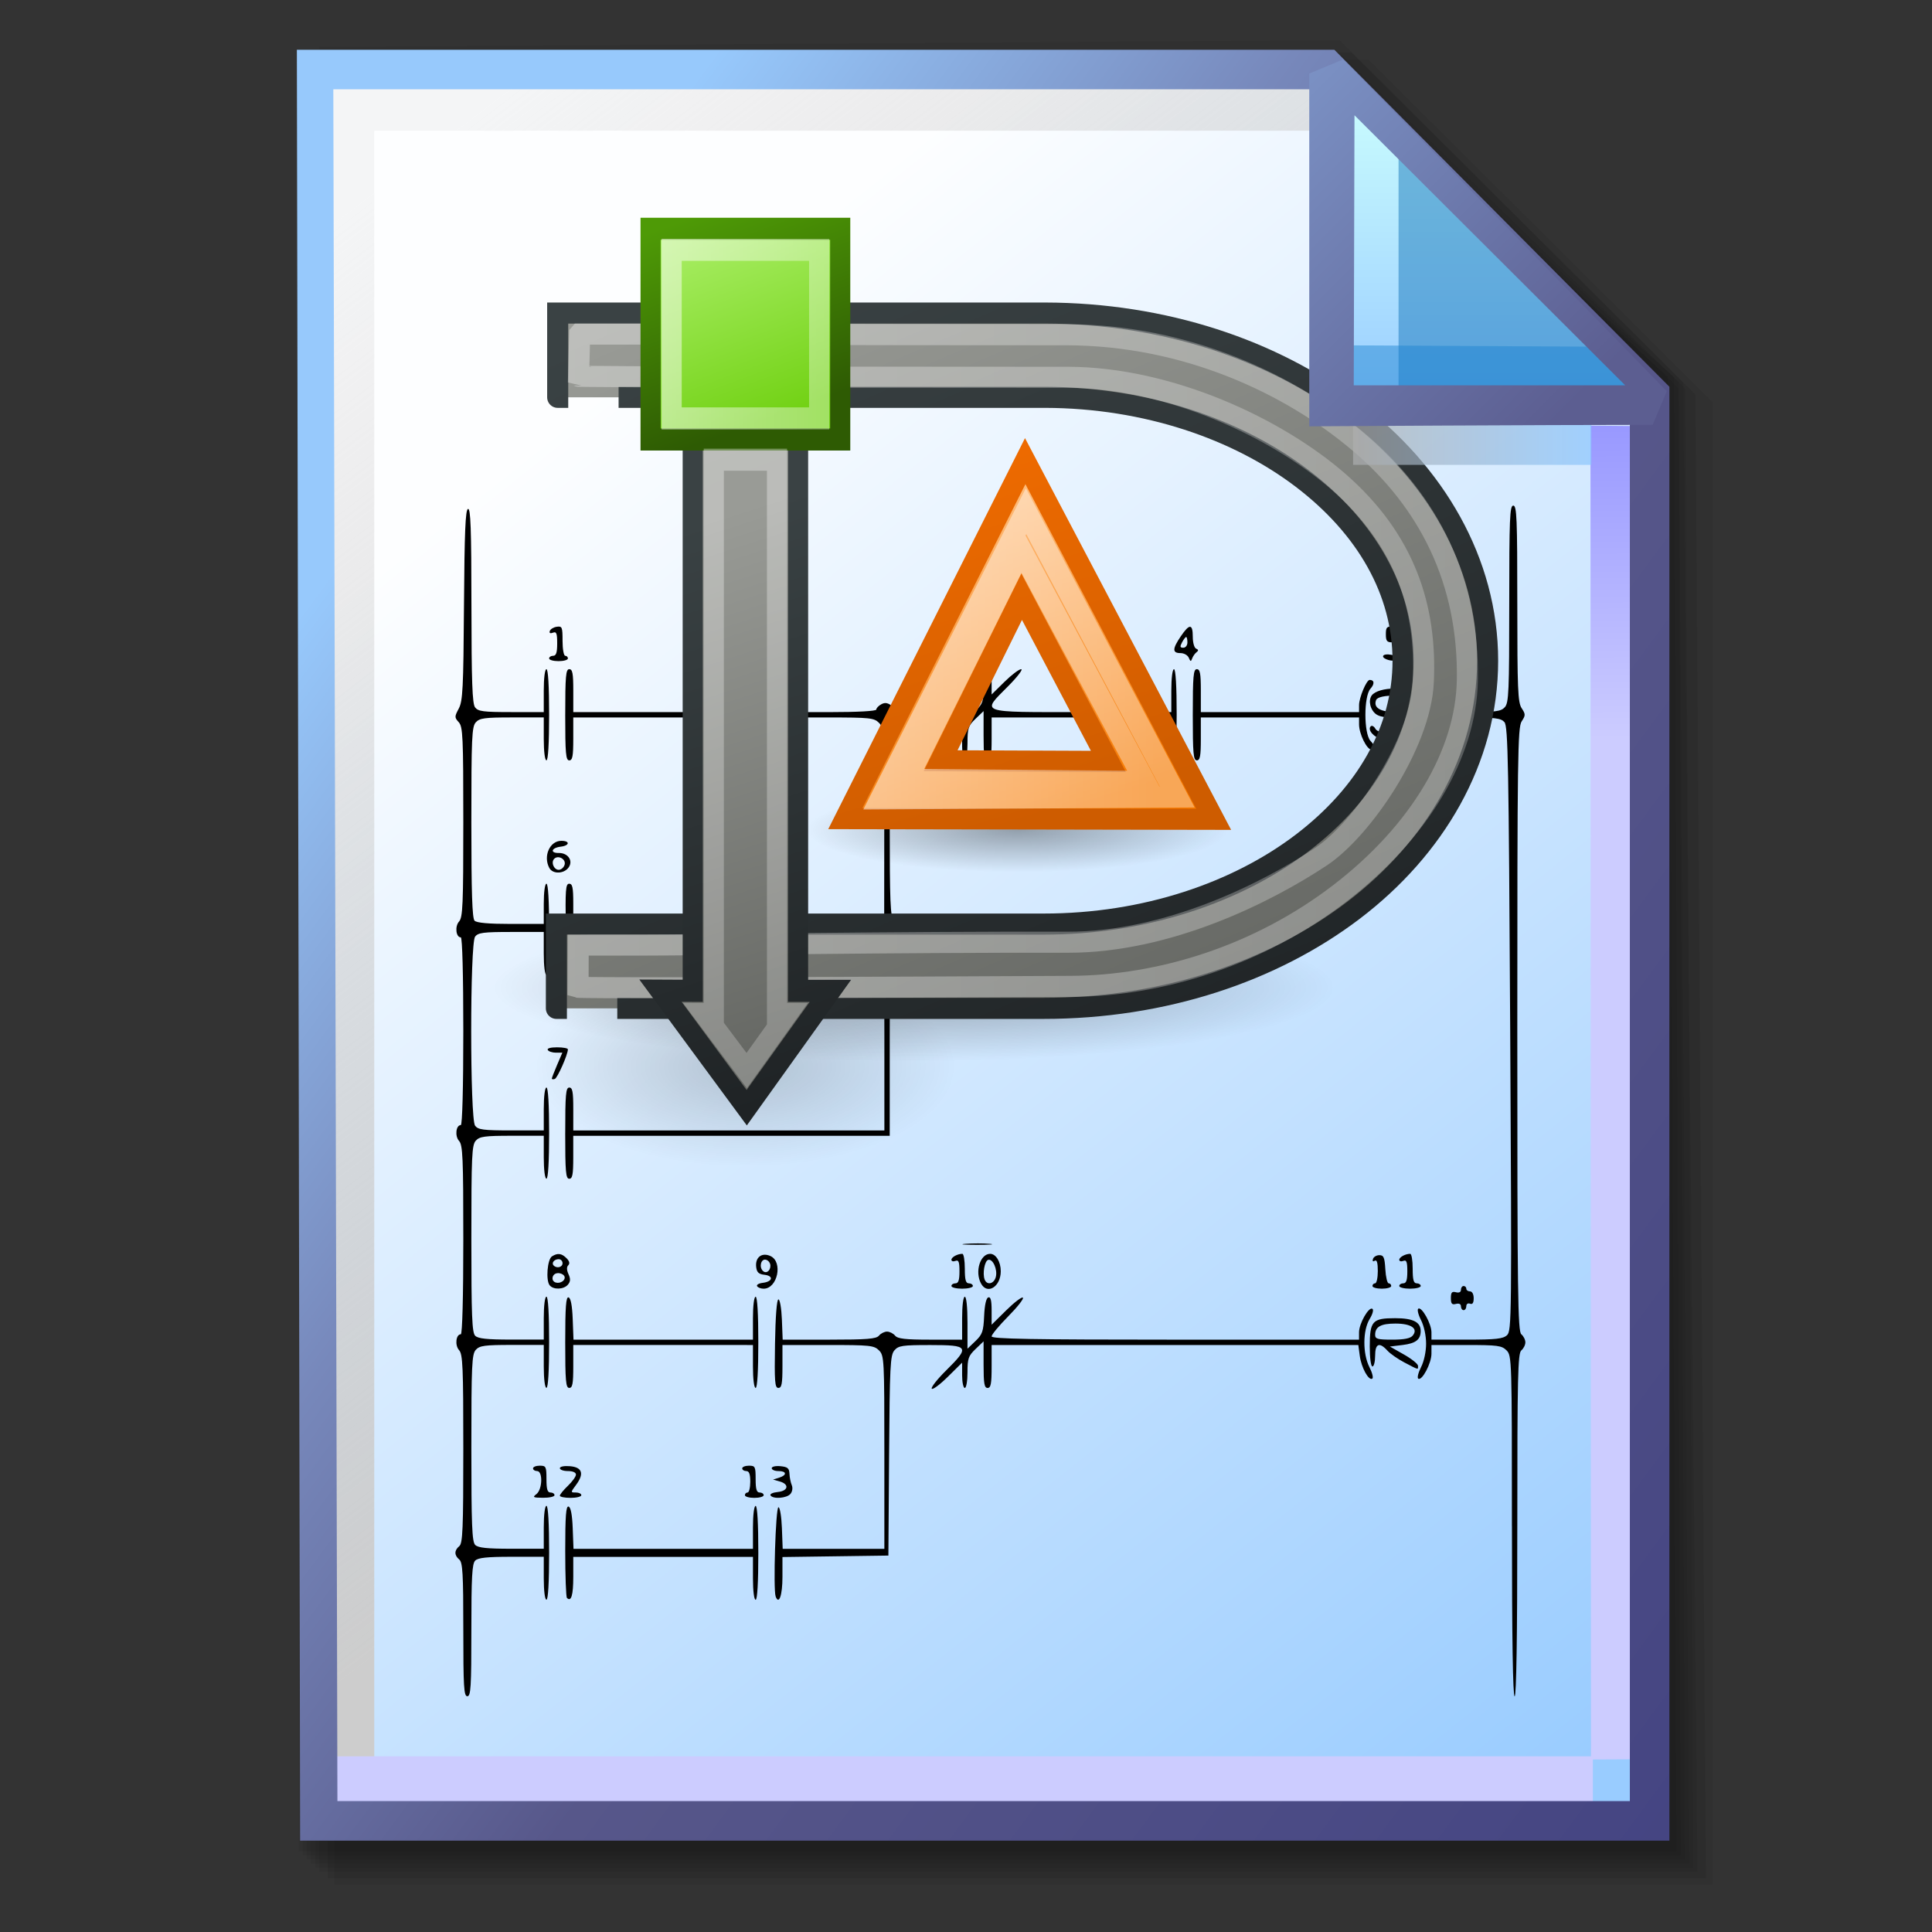 <?xml version="1.0" encoding="UTF-8" standalone="no"?>
<!-- Created with Inkscape (http://www.inkscape.org/) -->

<svg
   width="256mm"
   height="256mm"
   viewBox="0 0 256 256"
   version="1.1"
   id="svg1"
   inkscape:version="1.3.2 (091e20ef0f, 2023-11-25)"
   xml:space="preserve"
   sodipodi:docname="application-x-dia-diagram.svg"
   xmlns:inkscape="http://www.inkscape.org/namespaces/inkscape"
   xmlns:sodipodi="http://sodipodi.sourceforge.net/DTD/sodipodi-0.dtd"
   xmlns:xlink="http://www.w3.org/1999/xlink"
   xmlns="http://www.w3.org/2000/svg"
   xmlns:svg="http://www.w3.org/2000/svg"
   xmlns:rdf="http://www.w3.org/1999/02/22-rdf-syntax-ns#"
   xmlns:cc="http://creativecommons.org/ns#"
   xmlns:dc="http://purl.org/dc/elements/1.1/"><rect x="0" y="0" width="256" height="256" fill="#333333" stroke="none"/><defs
     id="defs1"><linearGradient
       id="linearGradient26"
       inkscape:collect="always"><stop
         style="stop-color:#7b91c4;stop-opacity:1;"
         offset="0"
         id="stop26" /><stop
         style="stop-color:#5c5e91;stop-opacity:1"
         offset="1"
         id="stop27" /></linearGradient><linearGradient
       id="linearGradient24"
       inkscape:collect="always"><stop
         style="stop-color:#c7fafe;stop-opacity:1;"
         offset="0"
         id="stop24" /><stop
         style="stop-color:#9acdff;stop-opacity:1"
         offset="1"
         id="stop25" /></linearGradient><linearGradient
       id="linearGradient22"
       inkscape:collect="always"><stop
         style="stop-color:#adaeae;stop-opacity:0.825;"
         offset="0"
         id="stop22" /><stop
         style="stop-color:#8ac5fe;stop-opacity:0.836;"
         offset="1"
         id="stop23" /></linearGradient><linearGradient
       id="linearGradient18"
       inkscape:collect="always"><stop
         style="stop-color:#9797ff;stop-opacity:1;"
         offset="0"
         id="stop18" /><stop
         style="stop-color:#ccccff;stop-opacity:1;"
         offset="0.3"
         id="stop20" /><stop
         style="stop-color:#ccccff;stop-opacity:1;"
         offset="1"
         id="stop19" /></linearGradient><linearGradient
       id="linearGradient16"
       inkscape:collect="always"><stop
         style="stop-color:#cdcdcd;stop-opacity:0.175;"
         offset="0"
         id="stop16" /><stop
         style="stop-color:#cdcdcd;stop-opacity:1;"
         offset="1"
         id="stop17" /></linearGradient><linearGradient
       id="linearGradient12"
       inkscape:collect="always"><stop
         style="stop-color:#fdfeff;stop-opacity:1;"
         offset="0"
         id="stop13" /><stop
         style="stop-color:#99ccff;stop-opacity:1;"
         offset="1"
         id="stop14" /></linearGradient><linearGradient
       id="linearGradient9"
       inkscape:collect="always"><stop
         style="stop-color:#97c9fc;stop-opacity:1;"
         offset="0"
         id="stop9" /><stop
         style="stop-color:#7788bb;stop-opacity:1"
         offset="0.25"
         id="stop12" /><stop
         style="stop-color:#57578a;stop-opacity:1"
         offset="0.5"
         id="stop11" /><stop
         style="stop-color:#444482;stop-opacity:1;"
         offset="1"
         id="stop10" /></linearGradient><linearGradient
       inkscape:collect="always"
       xlink:href="#linearGradient9"
       id="linearGradient10"
       x1="31.622"
       y1="100.24"
       x2="221.195"
       y2="240.29"
       gradientUnits="userSpaceOnUse" /><linearGradient
       inkscape:collect="always"
       xlink:href="#linearGradient12"
       id="linearGradient14"
       x1="73.583"
       y1="62.021"
       x2="207.03"
       y2="229.599"
       gradientUnits="userSpaceOnUse" /><linearGradient
       inkscape:collect="always"
       xlink:href="#linearGradient16"
       id="linearGradient17"
       x1="57.531"
       y1="26.421"
       x2="147.132"
       y2="144.341"
       gradientUnits="userSpaceOnUse" /><linearGradient
       inkscape:collect="always"
       xlink:href="#linearGradient18"
       id="linearGradient19"
       x1="209.825"
       y1="58.536"
       x2="210.583"
       y2="194.577"
       gradientUnits="userSpaceOnUse" /><linearGradient
       inkscape:collect="always"
       xlink:href="#linearGradient22"
       id="linearGradient23"
       x1="177.192"
       y1="58.991"
       x2="207.32"
       y2="58.991"
       gradientUnits="userSpaceOnUse" /><linearGradient
       inkscape:collect="always"
       xlink:href="#linearGradient24"
       id="linearGradient25"
       x1="176.32"
       y1="20.127"
       x2="176.32"
       y2="56.696"
       gradientUnits="userSpaceOnUse" /><linearGradient
       inkscape:collect="always"
       xlink:href="#linearGradient26"
       id="linearGradient27"
       x1="172.597"
       y1="13.512"
       x2="210.544"
       y2="51.286"
       gradientUnits="userSpaceOnUse" /><radialGradient
       inkscape:collect="always"
       xlink:href="#linearGradient3704"
       id="radialGradient3718"
       gradientUnits="userSpaceOnUse"
       gradientTransform="matrix(1,0,0,0.284,0,23.284)"
       cx="1.75"
       cy="32.5"
       fx="1.75"
       fy="32.5"
       r="16.75" /><linearGradient
       inkscape:collect="always"
       id="linearGradient3704"><stop
         style="stop-color:#000000;stop-opacity:1;"
         offset="0"
         id="stop3706" /><stop
         style="stop-color:#000000;stop-opacity:0;"
         offset="1"
         id="stop3708" /></linearGradient><linearGradient
       inkscape:collect="always"
       xlink:href="#linearGradient4009"
       id="linearGradient4097"
       gradientUnits="userSpaceOnUse"
       gradientTransform="matrix(0.758,0,0,0.823,4.309,5.532)"
       x1="28.549"
       y1="31.5"
       x2="22.857"
       y2="11.665" /><linearGradient
       id="linearGradient4009"><stop
         style="stop-color:#f57900;stop-opacity:1;"
         offset="0"
         id="stop4011" /><stop
         style="stop-color:#ffc286;stop-opacity:1;"
         offset="1"
         id="stop4013" /></linearGradient><linearGradient
       inkscape:collect="always"
       xlink:href="#linearGradient4001"
       id="linearGradient4099"
       gradientUnits="userSpaceOnUse"
       gradientTransform="matrix(0.758,0,0,0.823,4.309,5.532)"
       x1="28.549"
       y1="31.5"
       x2="22.857"
       y2="11.665" /><linearGradient
       id="linearGradient4001"><stop
         style="stop-color:#ce5c00;stop-opacity:1;"
         offset="0"
         id="stop4003" /><stop
         style="stop-color:#ed6a00;stop-opacity:1;"
         offset="1"
         id="stop4005" /></linearGradient><linearGradient
       inkscape:collect="always"
       xlink:href="#linearGradient3711"
       id="linearGradient4101"
       gradientUnits="userSpaceOnUse"
       gradientTransform="matrix(0.836,0,0,0.952,-0.708,1.848)"
       x1="21.5"
       y1="26.5"
       x2="38.5"
       y2="26.5" /><linearGradient
       id="linearGradient3711"><stop
         style="stop-color:#ffffff;stop-opacity:0.938;"
         offset="0"
         id="stop3713" /><stop
         style="stop-color:#ffffff;stop-opacity:0.629;"
         offset="1"
         id="stop3715" /></linearGradient><radialGradient
       inkscape:collect="always"
       xlink:href="#linearGradient3704"
       id="radialGradient3714"
       gradientUnits="userSpaceOnUse"
       gradientTransform="matrix(1,0,0,0.284,0,23.284)"
       cx="1.75"
       cy="32.5"
       fx="1.75"
       fy="32.5"
       r="16.75" /><radialGradient
       inkscape:collect="always"
       xlink:href="#linearGradient3704"
       id="radialGradient3710"
       cx="1.75"
       cy="32.5"
       fx="1.75"
       fy="32.5"
       r="16.75"
       gradientTransform="matrix(1,0,0,0.284,0,23.284)"
       gradientUnits="userSpaceOnUse" /><linearGradient
       inkscape:collect="always"
       xlink:href="#linearGradient3928"
       id="linearGradient3916"
       x1="20.938"
       y1="45.5"
       x2="6.5"
       y2="8"
       gradientUnits="userSpaceOnUse"
       gradientTransform="matrix(1.026,0,0,1.138,1.553,-2.172)" /><linearGradient
       id="linearGradient3928"><stop
         style="stop-color:#61635f;stop-opacity:1;"
         offset="0"
         id="stop3930" /><stop
         style="stop-color:#999b96;stop-opacity:1;"
         offset="1"
         id="stop3932" /></linearGradient><linearGradient
       inkscape:collect="always"
       xlink:href="#linearGradient3936"
       id="linearGradient3924"
       x1="20.938"
       y1="45.5"
       x2="6.5"
       y2="8"
       gradientUnits="userSpaceOnUse"
       gradientTransform="matrix(1.026,0,0,1.138,1.553,-2.172)" /><linearGradient
       id="linearGradient3936"><stop
         style="stop-color:#1f2325;stop-opacity:1;"
         offset="0"
         id="stop3938" /><stop
         style="stop-color:#3a4244;stop-opacity:1;"
         offset="1"
         id="stop3940" /></linearGradient><linearGradient
       inkscape:collect="always"
       xlink:href="#linearGradient3711"
       id="linearGradient3956"
       x1="2"
       y1="24"
       x2="46.062"
       y2="24"
       gradientUnits="userSpaceOnUse"
       gradientTransform="matrix(1.026,0,0,1.144,1.553,-2.367)" /><linearGradient
       inkscape:collect="always"
       xlink:href="#linearGradient3928"
       id="linearGradient3934"
       x1="13.069"
       y1="41.909"
       x2="5.983"
       y2="17.716"
       gradientUnits="userSpaceOnUse" /><linearGradient
       inkscape:collect="always"
       xlink:href="#linearGradient3936"
       id="linearGradient3942"
       x1="13.069"
       y1="41.909"
       x2="5.983"
       y2="17.716"
       gradientUnits="userSpaceOnUse" /><linearGradient
       inkscape:collect="always"
       xlink:href="#linearGradient3697"
       id="linearGradient3703"
       x1="7.5"
       y1="7.268"
       x2="6.193"
       y2="3.334"
       gradientUnits="userSpaceOnUse"
       gradientTransform="matrix(2.25,0,0,2.281,-6.875,-3.484)" /><linearGradient
       id="linearGradient3697"><stop
         style="stop-color:#73d216;stop-opacity:1;"
         offset="0"
         id="stop3699" /><stop
         style="stop-color:#adf06b;stop-opacity:1;"
         offset="1"
         id="stop3701" /></linearGradient><linearGradient
       inkscape:collect="always"
       xlink:href="#linearGradient3689"
       id="linearGradient3695"
       x1="6.193"
       y1="3.334"
       x2="7.5"
       y2="7.268"
       gradientUnits="userSpaceOnUse"
       gradientTransform="matrix(2.25,0,0,2.281,-6.875,-3.484)" /><linearGradient
       id="linearGradient3689"><stop
         style="stop-color:#4e9a06;stop-opacity:1;"
         offset="0"
         id="stop3691" /><stop
         style="stop-color:#2e5b03;stop-opacity:1;"
         offset="1"
         id="stop3693" /></linearGradient><linearGradient
       inkscape:collect="always"
       xlink:href="#linearGradient3711"
       id="linearGradient3717"
       x1="10"
       y1="12.75"
       x2="20"
       y2="12.75"
       gradientUnits="userSpaceOnUse"
       gradientTransform="matrix(0.778,0,0,0.811,-1.667,-1.279)" /><linearGradient
       inkscape:collect="always"
       xlink:href="#linearGradient3711"
       id="linearGradient3729"
       x1="5.5"
       y1="12.625"
       x2="13.5"
       y2="37"
       gradientUnits="userSpaceOnUse"
       gradientTransform="matrix(1,0,0,1.045,-1.0367424e-6,-0.659)" /></defs><sodipodi:namedview
     id="base"
     pagecolor="#ffffff"
     bordercolor="#000000"
     borderopacity="0.3"
     inkscape:pageopacity="0.0"
     inkscape:pageshadow="2"
     inkscape:zoom="0.98994949"
     inkscape:cx="505.07627"
     inkscape:cy="476.792"
     inkscape:document-units="mm"
     inkscape:showpageshadow="2"
     inkscape:pagecheckerboard="0"
     inkscape:deskcolor="#d1d1d1"
     inkscape:current-layer="g28"
     showguides="true" /><g
     id="g28"
     transform="matrix(1.048,0,0,1.048,-6.407,-6.138)"><g
       id="g7"
       inkscape:label="shadow"
       style="display:inline"><path
         id="rect1"
         style="fill:#000000;fill-opacity:0.06;stroke-width:3.728;stroke-linecap:square"
         d="M 48.381,13.418 H 179.161 l 43.467,43.278 V 244.173 H 48.381 Z"
         sodipodi:nodetypes="cccccc" /><path
         id="path1"
         style="fill:#000000;fill-opacity:0.075;stroke-width:3.728;stroke-linecap:square"
         d="m 47.563,12.6 129.443,-0.134 43.467,43.278 1.336,187.61 H 47.563 Z"
         sodipodi:nodetypes="cccccc" /><path
         id="path2"
         style="fill:#000000;fill-opacity:0.06;stroke-width:3.728;stroke-linecap:square"
         d="m 46.494,11.793 128.976,-0.869 43.467,43.278 1.804,188.345 H 46.494 Z"
         sodipodi:nodetypes="cccccc" /><path
         id="path3"
         style="fill:#000000;fill-opacity:0.06;stroke-width:3.728;stroke-linecap:square"
         d="m 45.965,12.333 129.778,0.468 43.467,42.209 1.002,187.008 H 45.965 Z"
         sodipodi:nodetypes="cccccc" /><path
         id="path4"
         style="fill:#000000;fill-opacity:0.06;stroke-width:3.728;stroke-linecap:square"
         d="m 45.436,12.338 129.443,0.935 43.467,41.675 1.336,186.541 H 45.436 Z"
         sodipodi:nodetypes="cccccc" /><path
         id="path5"
         style="fill:#000000;fill-opacity:0.06;stroke-width:3.728;stroke-linecap:square"
         d="M 44.906,12.745 174.884,13.413 218.352,54.152 219.153,240.96 H 44.906 Z"
         sodipodi:nodetypes="cccccc" /><path
         id="path6"
         style="fill:#000000;fill-opacity:0.06;stroke-width:3.728;stroke-linecap:square"
         d="m 44.377,15.022 129.911,0.535 43.467,37.933 0.869,186.942 H 44.377 Z"
         sodipodi:nodetypes="cccccc" /><path
         id="path7"
         style="fill:#000000;fill-opacity:0.06;stroke-width:3.728;stroke-linecap:square"
         d="m 43.848,13.424 129.711,1.069 43.467,39.002 1.069,186.407 H 43.848 Z"
         sodipodi:nodetypes="cccccc" /></g><g
       id="g14"
       style="display:inline"><path
         style="color:#000000;fill:url(#linearGradient14);stroke-linecap:square;-inkscape-stroke:none"
         d="M 46.154,14.648 H 173.783 l 40.903,41.14 V 236.079 H 46.555 Z"
         id="path15"
         inkscape:label="headbgground" /><path
         id="rect16"
         style="display:inline;fill:url(#linearGradient17);fill-opacity:1;stroke-width:5;stroke-linecap:square"
         d="M 45.436,14.165 H 176.703 l 0.204,8.221 H 53.434 V 235.98 h -7.998 z"
         sodipodi:nodetypes="ccccccc" /><path
         id="rect17"
         style="fill:url(#linearGradient19);stroke-width:5;stroke-linecap:square"
         d="M 47.058,227.92 H 207.275 l -0.067,-168.246 7.317,0.067 0.067,168.547 -7.083,0.033 v 7.348 H 47.058 Z"
         sodipodi:nodetypes="ccccccccc" /><path
         style="color:#000000;fill:url(#linearGradient10);stroke-linecap:square;-inkscape-stroke:none"
         d="M 43.648,12.148 44.059,238.58 H 217.186 V 54.758 L 174.822,12.148 Z m 4.609,5 H 172.744 l 39.441,39.672 V 233.58 H 48.775 Z"
         id="path16"
         inkscape:label="headframe"
         sodipodi:nodetypes="cccccccccccc" /></g><path
       style="clip-rule:nonzero;display:inline;fill:#000000;fill-rule:nonzero;stroke:#ffffff;stroke-width:0;stroke-miterlimit:4"
       d="m 64.693,211.899 c 0,-7.085 -0.082,-8.503 -0.509,-8.858 -0.648,-0.538 -0.648,-1.158 0,-1.695 0.434,-0.36 0.509,-2.156 0.509,-12.306 0,-10.387 -0.068,-11.959 -0.539,-12.48 -0.55,-0.608 -0.395,-2.001 0.223,-2.001 0.19,0 0.316,-4.776 0.316,-11.926 0,-10.425 -0.068,-12.001 -0.539,-12.522 -0.55,-0.608 -0.395,-2.001 0.223,-2.001 0.189,0 0.316,-4.754 0.316,-11.868 0,-7.114 -0.127,-11.868 -0.316,-11.868 -0.618,0 -0.773,-1.393 -0.223,-2.001 0.471,-0.521 0.539,-2.101 0.539,-12.58 0,-10.804 -0.057,-12.047 -0.577,-12.621 -0.543,-0.6 -0.543,-0.701 9.01e-4,-1.722 0.508,-0.954 0.588,-2.538 0.661,-13.094 0.065,-9.246 0.181,-12.042 0.508,-12.15 0.334,-0.111 0.426,2.477 0.435,12.179 0.009,9.707 0.106,12.446 0.461,12.913 0.385,0.508 1.044,0.593 4.567,0.593 h 4.116 v -2.713 c 0,-1.582 0.141,-2.713 0.339,-2.713 0.213,0 0.339,2.148 0.339,5.764 0,3.617 -0.126,5.764 -0.339,5.764 -0.198,0 -0.339,-1.13 -0.339,-2.713 v -2.713 h -4.016 c -3.46,0 -4.094,0.086 -4.578,0.62 -0.5,0.552 -0.561,1.932 -0.561,12.648 0,8.903 0.106,12.133 0.407,12.434 0.272,0.272 1.786,0.407 4.578,0.407 h 4.171 v -2.543 c 0,-1.469 0.143,-2.543 0.339,-2.543 0.213,0 0.339,2.147 0.339,5.764 0,3.617 -0.126,5.764 -0.339,5.764 -0.198,0 -0.339,-1.13 -0.339,-2.713 v -2.713 h -4.116 c -3.523,0 -4.181,0.086 -4.567,0.593 -0.657,0.866 -0.657,23.039 0,23.905 0.385,0.508 1.044,0.593 4.567,0.593 h 4.116 v -2.713 c 0,-1.582 0.141,-2.713 0.339,-2.713 0.213,0 0.339,2.148 0.339,5.764 0,3.617 -0.126,5.764 -0.339,5.764 -0.198,0 -0.339,-1.13 -0.339,-2.713 v -2.713 h -4.016 c -3.46,0 -4.094,0.086 -4.578,0.62 -0.5,0.552 -0.561,1.915 -0.561,12.401 0,9.758 0.083,11.864 0.484,12.265 0.366,0.366 1.482,0.484 4.578,0.484 h 4.093 v -2.713 c 0,-1.582 0.141,-2.713 0.339,-2.713 0.213,0 0.339,2.147 0.339,5.764 0,3.617 -0.126,5.764 -0.339,5.764 -0.198,0 -0.339,-1.13 -0.339,-2.713 v -2.713 h -4.016 c -3.46,0 -4.094,0.086 -4.578,0.62 -0.5,0.552 -0.561,1.915 -0.561,12.401 0,9.758 0.083,11.864 0.484,12.265 0.366,0.366 1.482,0.484 4.578,0.484 h 4.093 v -2.713 c 0,-1.582 0.141,-2.713 0.339,-2.713 0.213,0 0.339,2.204 0.339,5.934 0,3.73 -0.126,5.934 -0.339,5.934 -0.198,0 -0.339,-1.13 -0.339,-2.713 v -2.713 h -4.093 c -3.095,0 -4.211,0.118 -4.578,0.484 -0.394,0.394 -0.484,2.047 -0.484,8.816 0,7.18 -0.07,8.332 -0.509,8.332 -0.438,0 -0.509,-1.163 -0.509,-8.435 z M 197.274,198.803 c 0,-21.079 -0.014,-21.546 -0.678,-22.21 -0.609,-0.609 -1.13,-0.678 -5.086,-0.678 h -4.408 l -0.001,1.102 c -0.001,1.205 -1.186,3.451 -1.664,3.155 -0.164,-0.101 -0.009,-0.752 0.344,-1.445 0.381,-0.747 0.643,-1.962 0.643,-2.982 0,-1.02 -0.262,-2.235 -0.643,-2.982 -0.353,-0.693 -0.508,-1.343 -0.344,-1.445 0.444,-0.274 1.662,1.912 1.664,2.986 l 0.001,0.932 h 4.466 c 3.669,0 4.576,-0.1 5.083,-0.558 0.591,-0.535 0.608,-2.114 0.406,-38.74 -0.185,-33.499 -0.274,-38.255 -0.727,-38.775 -0.442,-0.508 -1.146,-0.593 -4.872,-0.593 h -4.355 v 0.881 c 0,1.187 -0.982,3.188 -1.565,3.188 -0.628,0 -0.592,-0.32 0.124,-1.112 0.866,-0.959 0.851,-5.654 -0.021,-6.618 -0.339,-0.374 -0.473,-0.768 -0.3,-0.875 0.548,-0.338 1.474,1.037 1.667,2.475 l 0.185,1.383 h 4.311 c 3.746,0 4.384,-0.081 4.872,-0.62 0.501,-0.553 0.561,-1.96 0.561,-13.055 0,-10.827 0.066,-12.434 0.509,-12.434 0.443,0 0.509,1.603 0.509,12.388 0,10.833 0.069,12.493 0.548,13.224 0.504,0.769 0.504,0.902 0,1.672 -0.496,0.757 -0.548,4.436 -0.548,38.953 0,33.468 0.062,38.168 0.509,38.539 0.28,0.232 0.509,0.69 0.509,1.017 0,0.327 -0.229,0.785 -0.509,1.017 -0.442,0.367 -0.509,3.242 -0.509,22.082 0,14.214 -0.117,21.66 -0.339,21.66 -0.222,0 -0.339,-7.403 -0.339,-21.532 z m -119.478,9.089 c -0.119,-0.119 -0.217,-2.798 -0.217,-5.953 0,-4.438 0.096,-5.704 0.424,-5.596 0.278,0.092 0.458,1.036 0.523,2.741 l 0.099,2.601 h 11.345 11.345 v -2.713 c 0,-1.582 0.141,-2.713 0.339,-2.713 0.213,0 0.339,2.204 0.339,5.934 0,3.73 -0.126,5.934 -0.339,5.934 -0.198,0 -0.339,-1.13 -0.339,-2.713 v -2.713 H 89.955 78.596 v 2.523 c 0,2.332 -0.262,3.205 -0.8,2.667 z m 26.39,-0.181 c -0.327,-0.853 -0.002,-11.282 0.35,-11.282 0.188,0 0.383,1.168 0.438,2.628 l 0.099,2.628 h 6.428 6.428 v -12.207 c 0,-11.755 -0.025,-12.232 -0.678,-12.885 -0.625,-0.625 -1.13,-0.678 -6.443,-0.678 h -5.764 v 2.713 c 0,2.204 -0.097,2.713 -0.517,2.713 -0.446,0 -0.504,-0.768 -0.424,-5.596 0.057,-3.441 0.224,-5.596 0.432,-5.597 0.187,-0.001 0.383,1.137 0.438,2.544 l 0.099,2.546 h 5.878 c 4.811,0 5.955,-0.092 6.3,-0.509 0.232,-0.28 0.69,-0.509 1.017,-0.509 0.327,0 0.785,0.229 1.017,0.509 0.332,0.4 1.283,0.509 4.45,0.509 h 4.027 v -2.713 c 0,-1.582 0.141,-2.713 0.339,-2.713 0.203,0 0.339,1.321 0.339,3.285 v 3.285 l 1.003,-0.961 c 0.881,-0.844 1.015,-1.23 1.102,-3.173 0.062,-1.393 0.256,-2.264 0.523,-2.352 0.303,-0.1 0.424,0.371 0.424,1.657 v 1.797 l 1.857,-1.833 c 1.021,-1.008 1.966,-1.724 2.1,-1.59 0.134,0.134 -0.701,1.197 -1.857,2.363 -1.155,1.166 -2.1,2.306 -2.1,2.534 0,0.323 5.144,0.415 23.227,0.415 h 23.227 l 0.001,-0.932 c 0.001,-1.102 1.225,-3.257 1.687,-2.971 0.183,0.113 0.035,0.669 -0.343,1.288 -0.883,1.448 -0.895,4.399 -0.024,6.106 0.353,0.693 0.513,1.341 0.354,1.439 -0.461,0.285 -1.38,-1.391 -1.58,-2.882 l -0.184,-1.369 h -23.182 -23.182 v 2.713 c 0,2.185 -0.099,2.713 -0.509,2.713 -0.413,0 -0.509,-0.553 -0.509,-2.946 v -2.946 l -1.017,0.975 c -0.902,0.864 -1.017,1.198 -1.017,2.946 0,1.088 -0.152,1.971 -0.339,1.971 -0.187,0 -0.339,-0.72 -0.339,-1.599 v -1.599 l -1.824,1.802 c -1.003,0.991 -1.912,1.661 -2.018,1.488 -0.107,-0.173 0.714,-1.213 1.824,-2.311 3.015,-2.984 2.879,-3.205 -1.975,-3.205 -3.572,0 -4.055,0.071 -4.573,0.677 -0.521,0.608 -0.589,1.961 -0.669,13.309 l -0.089,12.632 -6.697,0.092 -6.697,0.092 v 2.516 c 0,2.317 -0.437,3.579 -0.859,2.479 z M 73.933,194.77 c 0.766,-0.582 0.834,-2.919 0.085,-2.919 -0.28,0 -0.509,-0.153 -0.509,-0.339 0,-0.186 0.381,-0.339 0.848,-0.339 0.791,0 0.848,0.113 0.848,1.695 0,1.281 0.124,1.695 0.509,1.695 0.28,0 0.509,0.153 0.509,0.339 0,0.186 -0.648,0.334 -1.441,0.328 -1.271,-0.009 -1.371,-0.064 -0.848,-0.461 z m 2.967,0.196 c 0,-0.152 0.458,-0.714 1.017,-1.25 0.559,-0.536 1.017,-1.175 1.017,-1.42 0,-0.269 -0.404,-0.445 -1.017,-0.445 -0.559,0 -1.017,-0.162 -1.017,-0.36 0,-0.208 0.535,-0.315 1.269,-0.254 1.559,0.129 1.831,0.941 0.789,2.351 -0.717,0.969 -0.717,0.975 -0.033,0.975 0.379,0 0.688,0.153 0.688,0.339 0,0.186 -0.61,0.339 -1.356,0.339 -0.746,0 -1.356,-0.124 -1.356,-0.276 z m 23.397,-0.063 c 0,-0.186 0.153,-0.339 0.339,-0.339 0.186,0 0.339,-0.61 0.339,-1.356 0,-0.98 -0.141,-1.356 -0.509,-1.356 -0.28,0 -0.509,-0.153 -0.509,-0.339 0,-0.186 0.381,-0.339 0.848,-0.339 0.791,0 0.848,0.113 0.848,1.695 0,1.281 0.124,1.695 0.509,1.695 0.28,0 0.509,0.153 0.509,0.339 0,0.186 -0.534,0.339 -1.187,0.339 -0.653,0 -1.187,-0.153 -1.187,-0.339 z m 3.235,0.022 c -0.108,-0.174 0.303,-0.365 0.912,-0.424 1.334,-0.129 1.501,-0.982 0.261,-1.333 l -0.848,-0.239 0.763,-0.239 c 1.023,-0.321 0.97,-0.838 -0.085,-0.838 -0.466,0 -0.848,-0.162 -0.848,-0.361 0,-0.203 0.483,-0.314 1.102,-0.254 0.908,0.088 1.109,0.255 1.141,0.954 0.021,0.466 0.153,1.117 0.292,1.445 0.146,0.344 0.076,0.812 -0.165,1.102 -0.462,0.557 -2.217,0.687 -2.526,0.187 z M 77.578,175.548 c 0,-4.483 0.096,-5.761 0.424,-5.652 0.278,0.092 0.458,1.036 0.523,2.741 l 0.099,2.601 h 11.345 11.345 v -2.713 c 0,-1.582 0.141,-2.713 0.339,-2.713 0.213,0 0.339,2.147 0.339,5.764 0,3.617 -0.126,5.764 -0.339,5.764 -0.198,0 -0.339,-1.13 -0.339,-2.713 v -2.713 H 89.955 78.596 v 2.713 c 0,2.185 -0.099,2.713 -0.509,2.713 -0.432,0 -0.509,-0.87 -0.509,-5.793 z m 106.132,2.592 c -0.839,-0.438 -1.817,-1.117 -2.172,-1.51 -1.02,-1.128 -1.558,-0.906 -1.558,0.642 0,0.746 -0.153,1.356 -0.339,1.356 -0.196,0 -0.339,-1.066 -0.339,-2.519 0,-3.232 0.317,-3.585 3.221,-3.585 2.254,0 3.227,0.494 3.216,1.635 -0.009,1.072 -0.627,1.55 -2.26,1.75 l -1.634,0.2 1.775,1.005 c 0.976,0.552 1.777,1.195 1.78,1.428 0.007,0.519 0.141,0.552 -1.691,-0.403 z m 1.017,-3.411 c 0.735,-0.886 -0.178,-1.526 -2.178,-1.526 -1.841,0 -2.569,0.404 -2.569,1.424 0,0.524 0.306,0.61 2.163,0.61 1.509,0 2.29,-0.154 2.585,-0.509 z m 6.103,-3.698 c 0,-0.299 -0.237,-0.415 -0.636,-0.311 -0.504,0.132 -0.636,-0.021 -0.636,-0.738 0,-0.718 0.131,-0.87 0.636,-0.738 0.399,0.104 0.636,-0.011 0.636,-0.311 0,-0.262 0.153,-0.477 0.339,-0.477 0.187,0 0.339,0.153 0.339,0.339 0,0.186 0.21,0.339 0.466,0.339 0.274,0 0.466,0.358 0.466,0.868 0,0.597 -0.146,0.812 -0.466,0.689 -0.265,-0.102 -0.466,0.036 -0.466,0.319 0,0.274 -0.153,0.498 -0.339,0.498 -0.186,0 -0.339,-0.215 -0.339,-0.477 z M 75.613,168.369 c -0.508,-0.612 -0.297,-3.292 0.288,-3.662 0.718,-0.454 1.22,-0.39 1.844,0.234 0.365,0.365 0.44,0.669 0.22,0.889 -0.22,0.22 -0.211,0.607 0.028,1.131 0.27,0.593 0.253,0.929 -0.068,1.315 -0.52,0.627 -1.826,0.68 -2.313,0.094 z m 1.88,-0.846 c 0.185,-0.557 -0.877,-0.954 -1.333,-0.499 -0.195,0.195 -0.247,0.529 -0.115,0.742 0.3,0.485 1.259,0.323 1.448,-0.243 z m -0.254,-1.95 c 0,-0.28 -0.22,-0.509 -0.489,-0.509 -0.566,0 -0.949,0.484 -0.632,0.8 0.405,0.405 1.121,0.219 1.121,-0.292 z m 24.598,2.905 c -0.107,-0.174 0.215,-0.365 0.717,-0.424 1.248,-0.148 1.408,-0.88 0.221,-1.016 -0.737,-0.085 -0.976,-0.308 -1.054,-0.986 -0.143,-1.227 0.713,-1.883 1.807,-1.384 1.607,0.732 0.898,4.126 -0.862,4.126 -0.349,0 -0.722,-0.142 -0.829,-0.316 z m 1.681,-2.59 c 0,-0.355 -0.267,-0.697 -0.593,-0.76 -0.597,-0.115 -0.859,0.913 -0.36,1.412 0.401,0.401 0.954,0.022 0.954,-0.652 z m 22.888,2.567 c 0,-0.186 0.229,-0.339 0.509,-0.339 0.376,0 0.509,-0.394 0.509,-1.515 0,-1.208 -0.103,-1.476 -0.509,-1.32 -0.28,0.107 -0.509,0.043 -0.509,-0.144 0,-0.333 0.77,-0.751 1.384,-0.751 0.171,0 0.311,0.839 0.311,1.865 0,1.432 0.118,1.865 0.509,1.865 0.28,0 0.509,0.153 0.509,0.339 0,0.186 -0.61,0.339 -1.356,0.339 -0.746,0 -1.356,-0.153 -1.356,-0.339 z m 3.742,-0.317 c -0.802,-1.498 -0.106,-3.752 1.158,-3.752 0.728,0 1.34,1.007 1.34,2.204 0,1.957 -1.711,3.018 -2.497,1.548 z m 1.875,-0.838 c 0.238,-0.95 -0.394,-2.337 -0.978,-2.145 -0.445,0.146 -0.724,1.733 -0.437,2.481 0.295,0.768 1.191,0.555 1.415,-0.336 z m 47.618,1.155 c 0,-0.186 0.153,-0.339 0.339,-0.339 0.186,0 0.339,-0.696 0.339,-1.546 0,-1.063 -0.12,-1.472 -0.383,-1.309 -0.233,0.144 -0.321,0.052 -0.226,-0.234 0.086,-0.259 0.449,-0.471 0.807,-0.471 0.545,0 0.666,0.287 0.752,1.78 0.057,0.979 0.247,1.78 0.424,1.78 0.177,0 0.321,0.153 0.321,0.339 0,0.186 -0.534,0.339 -1.187,0.339 -0.653,0 -1.187,-0.153 -1.187,-0.339 z m 3.391,0 c 0,-0.186 0.229,-0.339 0.509,-0.339 0.376,0 0.509,-0.394 0.509,-1.515 0,-1.208 -0.103,-1.476 -0.509,-1.32 -0.28,0.107 -0.509,0.043 -0.509,-0.144 0,-0.333 0.77,-0.751 1.384,-0.751 0.171,0 0.311,0.839 0.311,1.865 0,1.432 0.118,1.865 0.509,1.865 0.28,0 0.509,0.153 0.509,0.339 0,0.186 -0.61,0.339 -1.356,0.339 -0.746,0 -1.356,-0.153 -1.356,-0.339 z m -54.836,-5.336 c 0.891,-0.07 2.265,-0.069 3.052,0.002 0.787,0.071 0.058,0.128 -1.621,0.127 -1.678,-0.001 -2.322,-0.059 -1.431,-0.129 z m -50.618,-13.992 c 0,-4.898 0.077,-5.764 0.509,-5.764 0.41,0 0.509,0.527 0.509,2.713 v 2.713 h 19.667 19.667 v -11.985 c 0,-11.18 -0.042,-12.022 -0.62,-12.546 -0.561,-0.508 -2.418,-0.561 -19.652,-0.561 H 78.624 l -0.099,2.628 c -0.055,1.46 -0.25,2.628 -0.438,2.628 -0.209,0 -0.375,-2.181 -0.432,-5.68 -0.08,-4.903 -0.021,-5.68 0.424,-5.68 0.416,0 0.517,0.485 0.517,2.488 v 2.488 l 18.844,0.222 c 17.576,0.207 18.899,0.182 19.656,-0.368 l 0.812,-0.59 0.009,-11.953 c 0.009,-11.508 -0.014,-11.978 -0.667,-12.631 -0.625,-0.625 -1.13,-0.678 -6.443,-0.678 h -5.764 v 2.713 c 0,2.185 -0.099,2.713 -0.509,2.713 -0.432,0 -0.509,-0.867 -0.509,-5.764 0,-4.898 0.076,-5.764 0.509,-5.764 0.41,0 0.509,0.527 0.509,2.713 v 2.713 h 5.934 c 3.586,0 5.934,-0.129 5.934,-0.327 0,-0.18 0.289,-0.482 0.642,-0.671 0.49,-0.263 0.843,-0.185 1.495,0.327 0.738,0.581 1.381,0.671 4.783,0.671 h 3.931 v -2.713 c 0,-1.582 0.141,-2.713 0.339,-2.713 0.202,0 0.339,1.264 0.339,3.115 v 3.115 l 1.017,-0.975 c 0.92,-0.881 1.017,-1.179 1.017,-3.115 0,-1.677 0.11,-2.141 0.509,-2.141 0.38,0 0.509,0.404 0.509,1.598 v 1.598 l 1.622,-1.598 c 0.892,-0.879 1.842,-1.598 2.109,-1.598 0.268,0 -0.462,0.958 -1.622,2.128 -3.441,3.471 -3.93,3.297 9.25,3.297 h 11.359 v -2.713 c 0,-1.582 0.141,-2.713 0.339,-2.713 0.213,0 0.339,2.148 0.339,5.764 0,3.617 -0.126,5.764 -0.339,5.764 -0.198,0 -0.339,-1.13 -0.339,-2.713 v -2.713 h -11.359 -11.359 v 2.713 c 0,2.185 -0.099,2.713 -0.509,2.713 -0.415,0 -0.509,-0.572 -0.509,-3.115 V 95.765 l -1.017,0.975 c -0.92,0.881 -1.017,1.179 -1.017,3.115 0,1.201 -0.149,2.141 -0.339,2.141 -0.187,0 -0.339,-0.796 -0.339,-1.769 v -1.769 l -1.857,1.833 c -1.021,1.008 -1.966,1.724 -2.1,1.59 -0.134,-0.134 0.701,-1.197 1.857,-2.363 1.155,-1.166 2.1,-2.306 2.1,-2.534 0,-0.304 -1.076,-0.415 -4.016,-0.415 -3.46,0 -4.094,0.086 -4.578,0.62 -0.5,0.552 -0.561,1.926 -0.561,12.57 0,10.17 0.076,12.026 0.509,12.459 0.28,0.28 0.509,0.784 0.509,1.121 0,0.337 -0.229,0.802 -0.509,1.035 -0.435,0.361 -0.509,2.206 -0.509,12.757 v 12.335 H 98.6 78.594 v 2.713 c 0,2.185 -0.099,2.713 -0.509,2.713 -0.432,0 -0.509,-0.867 -0.509,-5.764 z m -1.695,-6.895 c 0,-0.093 0.3,-0.869 0.666,-1.724 l 0.666,-1.554 h -0.816 c -0.449,0 -0.91,-0.153 -1.025,-0.339 -0.127,-0.205 0.336,-0.339 1.167,-0.339 0.757,0 1.376,0.114 1.376,0.254 -7.09e-4,0.649 -1.32,3.633 -1.656,3.745 -0.208,0.069 -0.378,0.05 -0.378,-0.044 z m -0.316,-26.632 c -0.801,-1.497 0.057,-3.433 1.522,-3.433 1.121,0 1.057,0.606 -0.078,0.74 -1.191,0.141 -1.396,0.817 -0.243,0.799 1.126,-0.017 1.81,0.925 1.283,1.766 -0.549,0.877 -2.042,0.954 -2.484,0.127 z m 1.948,-0.471 c 0.13,-0.677 -0.837,-1.18 -1.327,-0.69 -0.475,0.475 0.024,1.51 0.666,1.386 0.301,-0.058 0.598,-0.371 0.661,-0.696 z m 0.064,-18.899 c 0,-4.898 0.077,-5.764 0.509,-5.764 0.41,0 0.509,0.527 0.509,2.713 v 2.713 H 89.955 101.314 v -2.713 c 0,-1.582 0.141,-2.713 0.339,-2.713 0.213,0 0.339,2.148 0.339,5.764 0,3.617 -0.126,5.764 -0.339,5.764 -0.198,0 -0.339,-1.13 -0.339,-2.713 V 96.57 H 89.955 78.596 v 2.713 c 0,2.185 -0.099,2.713 -0.509,2.713 -0.432,0 -0.509,-0.867 -0.509,-5.764 z m 79.345,0 c 0,-4.898 0.077,-5.764 0.509,-5.764 0.41,0 0.509,0.527 0.509,2.713 v 2.713 h 10.003 10.003 v -0.881 c 0,-0.951 0.939,-3.188 1.338,-3.188 0.601,0 0.648,0.508 0.103,1.11 -0.852,0.942 -0.853,5.654 -7.4e-4,6.595 0.716,0.791 0.751,1.111 0.123,1.111 -0.583,0 -1.564,-2 -1.564,-3.188 v -0.881 h -10.003 -10.003 v 2.713 c 0,2.185 -0.099,2.713 -0.509,2.713 -0.432,0 -0.509,-0.867 -0.509,-5.764 z m 23.941,3.109 c -1.044,-0.241 -1.885,-1.204 -1.44,-1.649 0.147,-0.147 0.416,-0.002 0.598,0.323 0.48,0.857 4.528,0.862 4.857,0.006 0.339,-0.883 -0.719,-1.45 -2.707,-1.45 -1.262,0 -1.903,-0.172 -2.309,-0.62 -0.665,-0.735 -0.731,-1.872 -0.137,-2.351 1.304,-1.05 5.092,-0.839 5.711,0.318 0.468,0.875 0.046,1.308 -0.521,0.533 -0.585,-0.799 -4.514,-0.865 -4.815,-0.08 -0.376,0.98 0.542,1.522 2.581,1.522 2.618,0 3.815,1.268 2.639,2.794 -0.481,0.625 -2.988,0.993 -4.457,0.654 z M 75.544,89.11 c 0,-0.186 0.229,-0.339 0.509,-0.339 0.379,0 0.509,-0.4 0.509,-1.562 0,-1.286 -0.095,-1.526 -0.537,-1.356 -0.34,0.131 -0.486,0.051 -0.397,-0.218 0.077,-0.233 0.471,-0.473 0.876,-0.532 0.681,-0.1 0.736,0.035 0.736,1.78 0,1.039 0.152,1.889 0.339,1.889 0.187,0 0.339,0.153 0.339,0.339 0,0.186 -0.534,0.339 -1.187,0.339 -0.653,0 -1.187,-0.153 -1.187,-0.339 z m 26.109,-0.069 c 0,-0.224 0.475,-0.898 1.055,-1.497 1.163,-1.2 1.046,-1.982 -0.261,-1.732 -0.511,0.098 -0.774,0.014 -0.697,-0.222 0.18,-0.546 1.55,-0.672 2.125,-0.194 0.703,0.584 0.61,1.147 -0.388,2.332 l -0.878,1.043 h 0.878 c 0.483,0 0.878,0.153 0.878,0.339 0,0.186 -0.61,0.339 -1.356,0.339 -0.83,0 -1.356,-0.158 -1.356,-0.408 z m 26.872,0.183 c -0.737,-0.297 -0.46,-0.65 0.499,-0.637 1.188,0.017 1.467,-0.99 0.365,-1.316 l -0.779,-0.231 0.763,-0.311 c 1.096,-0.446 0.94,-0.948 -0.339,-1.091 -0.869,-0.097 -0.976,-0.181 -0.508,-0.397 0.919,-0.424 2.288,0.051 2.288,0.794 0,0.354 -0.191,0.72 -0.424,0.814 -0.339,0.137 -0.339,0.176 0,0.198 0.679,0.043 0.496,1.66 -0.232,2.049 -0.701,0.375 -0.965,0.396 -1.633,0.126 z m 27.893,-0.199 c -0.137,-0.331 -0.603,-0.593 -1.057,-0.593 -1.038,0 -1.025,-0.545 0.049,-2.125 1.099,-1.618 1.514,-1.6 1.514,0.063 0,0.745 0.186,1.404 0.424,1.5 0.302,0.122 0.316,0.253 0.051,0.452 -0.205,0.154 -0.454,0.509 -0.554,0.789 -0.151,0.425 -0.221,0.411 -0.426,-0.085 z m -0.173,-1.95 c 0,-0.373 -0.071,-0.678 -0.158,-0.678 -0.087,0 -0.321,0.305 -0.521,0.678 -0.29,0.541 -0.258,0.678 0.158,0.678 0.295,0 0.521,-0.294 0.521,-0.678 z m 25.177,2.149 c -0.823,-0.332 -0.411,-0.773 0.545,-0.582 0.716,0.143 1.026,0.045 1.188,-0.378 0.306,-0.797 -0.019,-1.189 -0.99,-1.189 -0.694,0 -0.828,-0.165 -0.828,-1.017 0,-0.937 0.094,-1.017 1.187,-1.017 0.653,0 1.187,0.153 1.187,0.339 0,0.186 -0.381,0.339 -0.848,0.339 -0.466,0 -0.848,0.153 -0.848,0.339 0,0.186 0.308,0.339 0.685,0.339 0.402,0 0.845,0.35 1.071,0.846 0.629,1.381 -0.817,2.599 -2.35,1.981 z"
       id="path1-0"
       inkscape:label="diagram" /><g
       inkscape:label="Layer 1"
       id="layer1"
       transform="matrix(2.664,0,0,2.664,68.392,25.458)"
       style="clip-rule:nonzero;display:inline;fill:#00009f;fill-rule:nonzero;stroke:#ffffff;stroke-width:0;stroke-miterlimit:4"><ellipse
         style="opacity:0.324;fill:url(#radialGradient3718);fill-opacity:1;stroke:none;stroke-width:1;stroke-linecap:butt;stroke-linejoin:miter;stroke-miterlimit:4;stroke-dasharray:none;stroke-opacity:1"
         id="path3716"
         transform="matrix(0.597,0,0,0.421,23.867,18.344)"
         cx="1.75"
         cy="32.5"
         rx="16.75"
         ry="4.75" /><path
         style="fill:url(#linearGradient4097);fill-opacity:1;stroke:url(#linearGradient4099);stroke-width:1;stroke-linecap:butt;stroke-linejoin:miter;stroke-miterlimit:4;stroke-dasharray:none;stroke-opacity:1"
         d="m 25.28,14.528 -8.538,16.968 17.482,0.032 z m -0.168,6.436 4.116,7.816 -7.962,-0.032 z"
         id="path3977"
         sodipodi:nodetypes="cccccccc"
         inkscape:export-xdpi="90"
         inkscape:export-ydpi="90" /><path
         style="opacity:0.543;fill:none;fill-opacity:1;stroke:url(#linearGradient4101);stroke-width:1;stroke-linecap:butt;stroke-linejoin:miter;stroke-miterlimit:4;stroke-dasharray:none;stroke-opacity:1"
         d="m 25.32,16.903 -6.908,13.654 14.08,-0.087 z m -0.233,1.83 5.869,10.997 -11.274,-0.1 z"
         id="path4017"
         sodipodi:nodetypes="cccccccc"
         inkscape:export-filename="/home/mark/Projects/Tango Icons/dia/path3977.png"
         inkscape:export-xdpi="90"
         inkscape:export-ydpi="90" /><ellipse
         style="opacity:0.176;fill:url(#radialGradient3714);fill-opacity:1;stroke:none;stroke-width:1;stroke-linecap:butt;stroke-linejoin:miter;stroke-miterlimit:4;stroke-dasharray:none;stroke-opacity:1"
         id="path3712"
         transform="matrix(0.597,0,0,1,10.955,10.75)"
         cx="1.75"
         cy="32.5"
         rx="16.75"
         ry="4.75" /><ellipse
         style="opacity:0.312;fill:url(#radialGradient3710);fill-opacity:1;stroke:none;stroke-width:1;stroke-linecap:butt;stroke-linejoin:miter;stroke-miterlimit:4;stroke-dasharray:none;stroke-opacity:1"
         id="path2733"
         transform="matrix(1.194,0,0,0.737,17.91,15.553)"
         cx="1.75"
         cy="32.5"
         rx="16.75"
         ry="4.75" /><path
         style="fill:url(#linearGradient3916);fill-opacity:1;stroke:url(#linearGradient3924);stroke-width:1;stroke-linecap:butt;stroke-linejoin:miter;stroke-miterlimit:4;stroke-dasharray:none;stroke-opacity:1"
         d="m 3.091,7.5 c 0,0 0,2 0,2 V 11.5 c 0,0 -0.004,0 23.133,0 4.82,0.013 9.148,1.527 12.193,3.844 3.059,2.327 4.796,5.363 4.796,8.656 0,3.293 -1.737,6.329 -4.796,8.656 C 35.358,34.983 31.007,36.5 26.161,36.5 c -11.569,0 -17.357,0 -20.249,0 -1.446,0 -2.177,0 -2.539,0 -0.181,0 -0.268,0 -0.313,0 -0.023,0 -0.026,0 -0.031,0 0,0 0,2 0,2 v 2 c 0,0 -0.004,0 23.133,0 5.674,0 10.86,-1.734 14.701,-4.656 3.84,-2.922 6.363,-7.133 6.363,-11.844 0,-4.711 -2.523,-8.922 -6.363,-11.844 -3.826,-2.911 -8.989,-4.643 -14.638,-4.656 -11.569,0 -17.357,0 -20.249,0 -1.446,0 -2.146,0 -2.508,0 -0.181,0 -0.3,0 -0.345,0 -0.023,0 -0.026,0 -0.031,0 z"
         id="path3812" /><path
         style="opacity:0.375;fill:none;fill-opacity:1;stroke:url(#linearGradient3956);stroke-width:1;stroke-linecap:butt;stroke-linejoin:miter;stroke-miterlimit:4;stroke-dasharray:none;stroke-opacity:1"
         d="m 4.134,8.5 -0.052,1.998 c 0,0 0.096,0.052 23.233,0.052 4.82,0.013 9.915,2.413 12.835,4.959 3.155,2.755 4.194,5.965 4.022,9.524 -0.144,2.954 -2.917,6.985 -4.856,8.269 -2.604,1.725 -7.279,4.067 -12.007,4.059 -8.335,-0.015 -17.349,0.135 -20.241,0.135 -1.446,0 -2.081,0 -2.443,0 -0.181,0 -0.485,0.004 -0.53,0.004 -0.023,0 -0.026,0 -0.031,0 l -0.008,2 c 0,0 0.252,0.077 23.389,-0.043 4.268,-0.022 8.898,-1.457 12.739,-4.395 3.84,-2.937 6.016,-6.67 6.08,-10.119 0.088,-4.735 -1.843,-8.51 -5.112,-11.285 -3.308,-2.808 -8.251,-5.115 -13.9,-5.128 -11.569,0 -17.293,-0.031 -20.185,-0.031 -1.446,0 -2.146,0 -2.508,0 -0.181,0 -0.3,0 -0.345,0 -0.023,0 -0.074,0 -0.079,0 z"
         id="path3944"
         sodipodi:nodetypes="cccsssssssccsssscsssc" /><g
         id="g3896"
         transform="matrix(1,0,0,1.096,2,-1.432)"><path
           sodipodi:nodetypes="cccccccc"
           id="rect3719"
           d="M 7.5,13.5 H 12.5 v 24 h 1.534 l -3.972,5.062 -4.094,-5.07 1.532,0.007 z"
           style="fill:url(#linearGradient3934);fill-opacity:1;stroke:url(#linearGradient3942);stroke-width:0.955;stroke-linecap:butt;stroke-linejoin:miter;stroke-miterlimit:4;stroke-opacity:1" /><rect
           y="4.5"
           x="5.5"
           height="9.125"
           width="9"
           id="rect2694"
           style="opacity:1;fill:url(#linearGradient3703);fill-opacity:1;stroke:url(#linearGradient3695);stroke-width:0.955;stroke-linecap:butt;stroke-linejoin:miter;stroke-miterlimit:4;stroke-dasharray:none;stroke-opacity:1" /><path
           id="rect3705"
           d="M 6.5,5.412 H 13.5 V 12.712 H 6.5 Z"
           style="opacity:0.534;fill:none;fill-opacity:1;stroke:url(#linearGradient3717);stroke-width:0.955;stroke-linecap:butt;stroke-linejoin:miter;stroke-miterlimit:4;stroke-opacity:1" /><path
           sodipodi:nodetypes="cccccccc"
           id="rect3721"
           d="m 8.5,14.5 h 3 v 24 h 0.484 L 10.062,40.953 8.047,38.5 H 8.5 Z"
           style="opacity:0.375;fill:none;fill-opacity:1;stroke:url(#linearGradient3729);stroke-width:0.955;stroke-linecap:butt;stroke-linejoin:miter;stroke-miterlimit:4;stroke-opacity:1" /></g></g><g
       id="rect23"
       style="display:inline"><rect
         style="display:inline;fill:url(#linearGradient23);fill-opacity:0.834;stroke:none;stroke-width:5;stroke-linecap:square;stroke-dasharray:none;stroke-opacity:1"
         id="rect20"
         width="30.128"
         height="11.286"
         x="177.192"
         y="53.348" /><path
         style="color:#000000;display:inline;fill:url(#linearGradient25);stroke-linecap:square;stroke-linejoin:bevel;-inkscape-stroke:none"
         d="m 174.153,15.119 40.916,41.955 H 174.814 Z"
         id="path25" /><g
         id="g27"><path
           id="rect27"
           style="display:inline;fill:#0a6db5;fill-opacity:0.459;stroke-width:5;stroke-linecap:square;stroke-linejoin:bevel"
           d="m 182.94,23.246 33.073,33.829 -33.073,-0.094 z"
           sodipodi:nodetypes="cccc" /><path
           id="path27"
           style="display:inline;fill:#1882cf;fill-opacity:0.459;stroke-width:5;stroke-linecap:square;stroke-linejoin:bevel"
           d="m 175.286,49.515 34.916,0.189 4.677,7.087 -39.688,-0.472 z"
           sodipodi:nodetypes="ccccc" /></g><path
         style="color:#000000;display:inline;fill:url(#linearGradient27);stroke-linecap:square;stroke-linejoin:bevel;-inkscape-stroke:none"
         d="m 175.941,13.373 -4.289,1.785 6.5e-4,44.601 c 0,0 29.863,-0.185 43.415,-0.185 l 1.789,-4.246 z m 1.429,7.057 34.226,34.144 h -34.32 z"
         id="path26"
         sodipodi:nodetypes="cccccccccc" /></g></g></svg>
